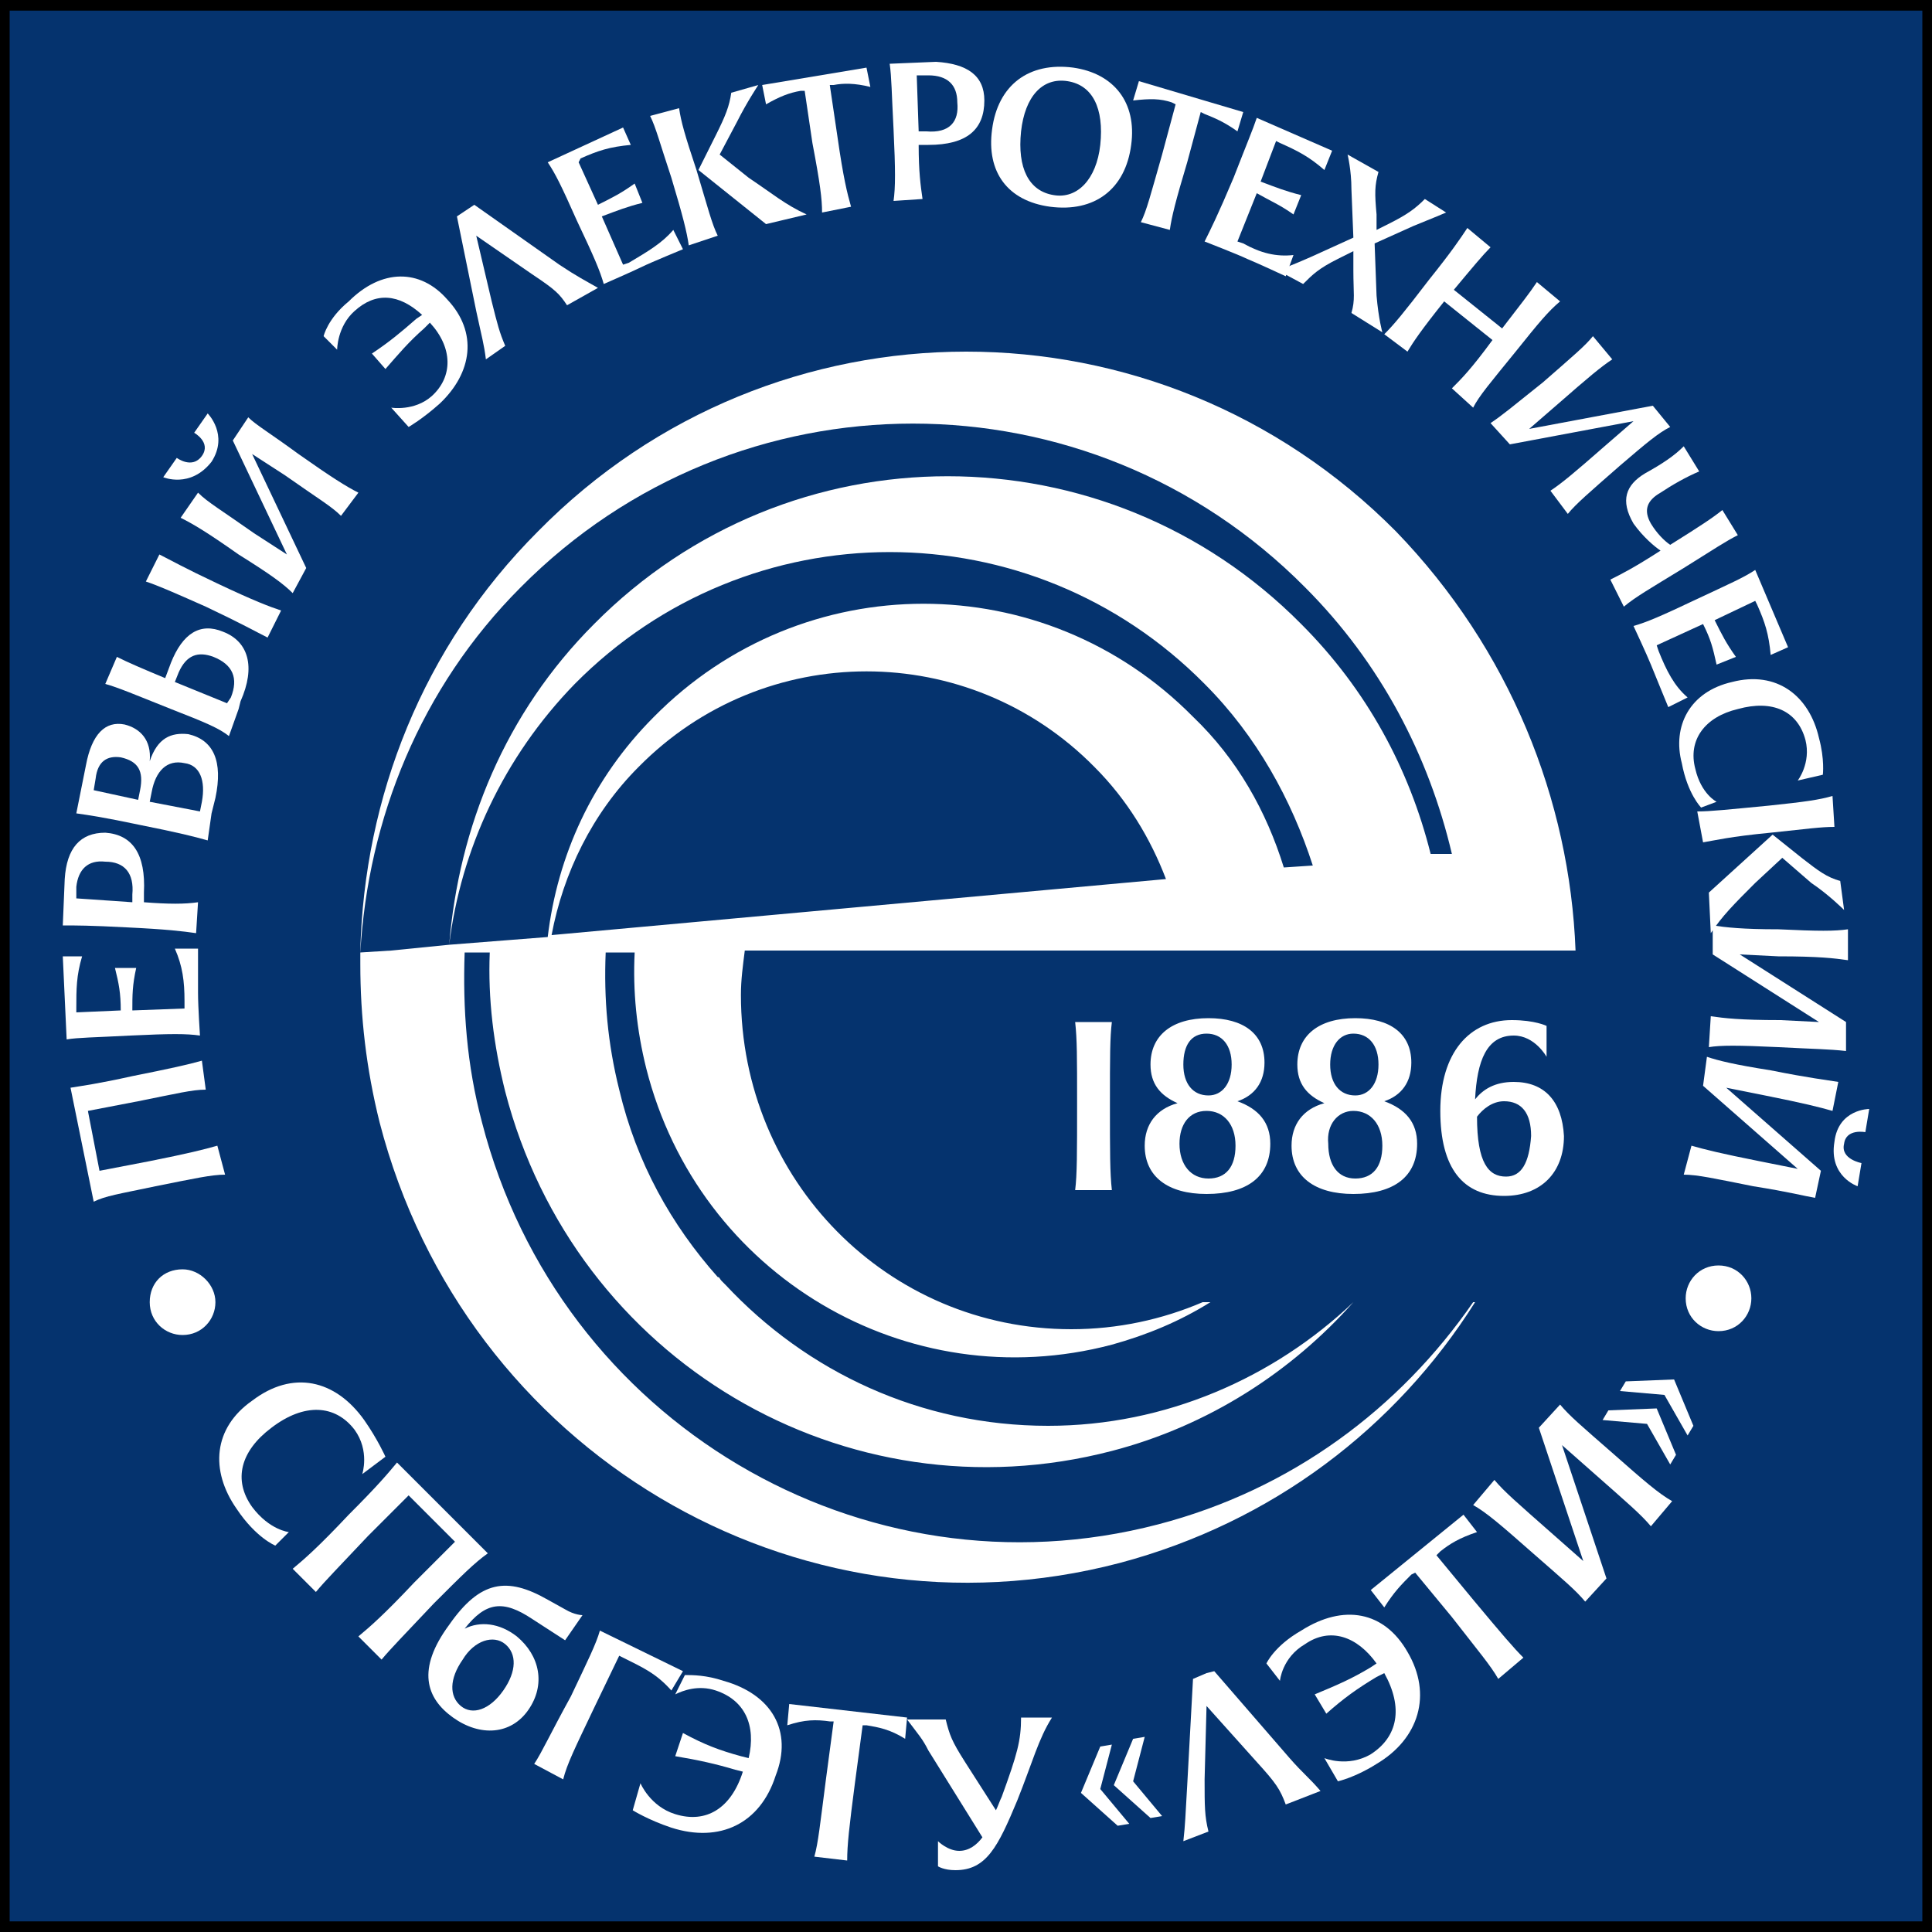 <svg width="100" height="100" xmlns="http://www.w3.org/2000/svg">

 <rect width="100%" height="100%" fill="#808080" stroke="none"/>

 <g>
  <title>background</title>
  <rect fill="none" id="canvas_background" height="102" width="102" y="-1" x="-1"/>
 </g>
 <g>
  <title>Layer 1</title>
  <rect stroke="null" x="-0" id="svg_1" height="99.9" width="100" fill="#05336E" y="0.05"/>
  <g id="svg_2">
   <path id="svg_3" d="m37.45,87c-0.9,-0.3 -1.6,-0.3 -2,-0.3l-0.5,1c0.4,-0.2 1.2,-0.5 2.1,-0.2c1.5,0.5 2.1,1.8 1.7,3.5l-0.4,-0.1c-1.1,-0.3 -1.9,-0.6 -3,-1.2l-0.4,1.2c1.2,0.2 2.1,0.4 3.1,0.7l0.4,0.1c-0.6,1.9 -1.9,2.7 -3.5,2.2c-1.3,-0.4 -1.8,-1.6 -1.8,-1.6l-0.4,1.4c0,0 0.8,0.5 2,0.9c2.5,0.8 4.6,-0.2 5.4,-2.7c0.9,-2.3 -0.2,-4.2 -2.7,-4.9l0,0z" fill="#FFFFFF"/>
   <path id="svg_4" d="m11.15,67.4c0,0.9 -0.7,1.7 -1.7,1.7c-0.9,0 -1.7,-0.7 -1.7,-1.7s0.7,-1.7 1.7,-1.7c0.9,0 1.7,0.8 1.7,1.7l0,0z" fill="#FFFFFF"/>
   <path id="svg_5" d="m90.65,67.2c0,0.9 -0.7,1.7 -1.7,1.7c-0.9,0 -1.7,-0.7 -1.7,-1.7c0,-0.9 0.7,-1.7 1.7,-1.7c1,0 1.7,0.8 1.7,1.7l0,0z" fill="#FFFFFF"/>
   <path id="svg_6" d="m55.65,52.9c0.1,0.9 0.1,1.8 0.1,4.2c0,2.6 0,3.7 -0.1,4.5l1.9,0c-0.1,-0.9 -0.1,-1.9 -0.1,-4.5c0,-2.4 0,-3.4 0.1,-4.2l-1.9,0l0,0z" fill="#FFFFFF"/>
   <path id="svg_7" d="m59.25,59.3c0,1.6 1.2,2.5 3.2,2.5c2.1,0 3.3,-0.9 3.3,-2.6c0,-1.1 -0.6,-1.8 -1.7,-2.2c0.9,-0.3 1.4,-1 1.4,-2c0,-1.5 -1.1,-2.3 -2.9,-2.3c-1.9,0 -3,0.9 -3,2.4c0,1 0.5,1.6 1.4,2c-1.1,0.3 -1.7,1.1 -1.7,2.2l0,0zm3.2,-5.8c0.8,0 1.3,0.6 1.3,1.6c0,1 -0.5,1.6 -1.2,1.6c-0.8,0 -1.3,-0.6 -1.3,-1.6c0,-1 0.4,-1.6 1.2,-1.6l0,0zm0,4c0.9,0 1.5,0.7 1.5,1.8c0,1.1 -0.5,1.7 -1.4,1.7c-0.9,0 -1.5,-0.7 -1.5,-1.8c0,-1 0.5,-1.7 1.4,-1.7l0,0z" fill="#FFFFFF"/>
   <path id="svg_8" d="m66.85,59.3c0,1.6 1.2,2.5 3.2,2.5c2.1,0 3.3,-0.9 3.3,-2.6c0,-1.1 -0.6,-1.8 -1.7,-2.2c0.9,-0.3 1.4,-1 1.4,-2c0,-1.5 -1.1,-2.3 -2.9,-2.3c-1.9,0 -3,0.9 -3,2.4c0,1 0.5,1.6 1.4,2c-1.1,0.3 -1.7,1.1 -1.7,2.2l0,0zm3.2,-5.8c0.8,0 1.3,0.6 1.3,1.6c0,1 -0.5,1.6 -1.2,1.6c-0.8,0 -1.3,-0.6 -1.3,-1.6c0,-1 0.5,-1.6 1.2,-1.6l0,0zm0,4c0.9,0 1.5,0.7 1.5,1.8c0,1.1 -0.5,1.7 -1.4,1.7c-0.9,0 -1.4,-0.7 -1.4,-1.8c-0.1,-1 0.5,-1.7 1.3,-1.7l0,0z" fill="#FFFFFF"/>
   <path id="svg_9" d="m78.35,56c-1,0 -1.6,0.4 -2,0.9c0.1,-2 0.6,-3.3 2,-3.3c1.1,0 1.7,1.1 1.7,1.1l0,-1.6c0,0 -0.6,-0.3 -1.8,-0.3c-2.2,0 -3.7,1.7 -3.7,4.7c0,3 1.2,4.4 3.3,4.4c1.9,0 3.1,-1.2 3.1,-3.1c-0.1,-1.8 -1,-2.8 -2.6,-2.8l0,0zm-0.4,4.9c-0.9,0 -1.5,-0.7 -1.5,-3.1c0.3,-0.4 0.8,-0.8 1.4,-0.8c0.9,0 1.4,0.6 1.4,1.8c-0.1,1.4 -0.5,2.1 -1.3,2.1l0,0z" fill="#FFFFFF"/>
   <path id="svg_10" d="m72.25,27.5c-12.3,-12.4 -32.2,-12.4 -44.4,0c-6,6 -9,13.8 -9.2,21.7l0,0c0,0 0,0.1 0,0.1c0,0.3 0,0.7 0,1c0,-0.1 0,-0.3 0,-0.4c0,2.7 0.3,5.4 1,8.2c4.4,17 21.5,27.2 38.3,22.8c7.9,-2.1 14.3,-7 18.4,-13.5l-0.1,0c-3.8,5.5 -9.4,9.7 -16.3,11.5c-15.3,4 -31,-5.3 -35,-20.8c-0.8,-3 -1,-5.9 -0.9,-8.8l1.3,0c-0.1,2.4 0.2,4.8 0.8,7.2c3.6,13.9 17.6,22.2 31.4,18.6c5,-1.3 9.3,-4.1 12.5,-7.7l0,0c-4.1,3.9 -9.7,6.4 -15.8,6.4c-6.6,0 -12.5,-2.8 -16.7,-7.3c-0.1,-0.1 -0.1,-0.1 -0.2,-0.2c-0.1,-0.1 -0.1,-0.2 -0.2,-0.2c-2.4,-2.7 -4.2,-5.9 -5.1,-9.7c-0.6,-2.4 -0.8,-4.7 -0.7,-7.1l1.5,0c-0.1,2 0.1,4 0.6,6c2.7,10.7 13.5,17.1 24.1,14.3c1.8,-0.5 3.5,-1.2 5.1,-2.2l-0.4,0c-2.1,0.9 -4.4,1.4 -6.8,1.4c-9.5,0 -17.1,-7.7 -17.1,-17.3c0,-0.8 0.1,-1.5 0.2,-2.3l4.5,0l18.5,0l0,0l6,0l0,0l8.5,0l5.5,0l0,0c-0.3,-7.8 -3.4,-15.6 -9.3,-21.7l0,0zm-43.7,20.9c0.6,-3.2 2.1,-6.3 4.5,-8.7c6.5,-6.6 17.1,-6.6 23.6,0c1.7,1.7 2.9,3.7 3.7,5.8l-31.8,2.9l0,0zm33.2,-11.3c-7.7,-7.8 -20.2,-7.8 -27.9,0c-3.2,3.2 -5,7.2 -5.5,11.4l-5.1,0.4c0.6,-4.9 2.8,-9.7 6.5,-13.5c9,-9.1 23.6,-9.1 32.6,0c2.7,2.7 4.5,6 5.6,9.4l-1.5,0.1c-0.9,-2.9 -2.4,-5.6 -4.7,-7.8l0,0zm12.3,7.1c-1.1,-4.4 -3.3,-8.5 -6.7,-11.9c-10.1,-10.2 -26.5,-10.2 -36.6,0c-4.6,4.6 -7,10.5 -7.5,16.6l-3,0.3l-1.6,0.1c0.4,-6.9 3.1,-13.7 8.3,-18.9c11.2,-11.3 29.4,-11.3 40.6,0c3.9,3.9 6.4,8.7 7.6,13.8l-1.1,0l0,0z" fill="#FFFFFF"/>
   <path id="svg_11" d="m13.05,72.5c2.1,-1.6 4.3,-1.1 5.8,1c0.7,1 1.1,1.9 1.1,1.9l-1.2,0.9c0,0 0.4,-1.2 -0.4,-2.3c-1,-1.3 -2.6,-1.4 -4.3,-0.1c-1.6,1.2 -2,2.7 -1,4.1c0.9,1.2 1.9,1.3 1.9,1.3l-0.7,0.7c0,0 -1,-0.4 -2,-1.9c-1.4,-2 -1.2,-4.2 0.8,-5.6l0,0z" fill="#FFFFFF"/>
   <path id="svg_12" d="m22.45,83c-1.6,1.7 -2.2,2.3 -2.7,2.9l-1.2,-1.2c0.6,-0.5 1.3,-1.1 2.9,-2.8l2.1,-2.1l-2.4,-2.4l-2.1,2.1c-1.6,1.7 -2.2,2.3 -2.7,2.9l-1.2,-1.2c0.6,-0.5 1.3,-1.1 2.9,-2.8c1.5,-1.5 2,-2.1 2.5,-2.7l4.7,4.7c-0.7,0.5 -1.3,1.1 -2.8,2.6l0,0z" fill="#FFFFFF"/>
   <path id="svg_13" d="m27.35,88.5c-0.9,1.3 -2.5,1.4 -3.9,0.4c-1.4,-1 -1.9,-2.5 -0.2,-4.8c1.6,-2.3 3,-2.5 5.1,-1.3l0.9,0.5c0.5,0.3 0.9,0.3 0.9,0.3l-0.9,1.3l-1.7,-1.1c-1.5,-1 -2.4,-0.9 -3.5,0.5c0.8,-0.4 1.8,-0.3 2.7,0.4c1.2,1 1.5,2.5 0.6,3.8l0,0zm-1.3,-1c0.7,-1 0.7,-1.9 0.1,-2.4c-0.6,-0.5 -1.6,-0.2 -2.2,0.8c-0.7,1 -0.7,1.9 -0.1,2.4c0.6,0.5 1.5,0.2 2.2,-0.8l0,0z" fill="#FFFFFF"/>
   <path id="svg_14" d="m34.75,87.5c-0.8,-0.9 -1.5,-1.2 -2.5,-1.7l-0.2,-0.1l-1.3,2.7c-1,2.1 -1.4,2.9 -1.6,3.7l-1.5,-0.8c0.4,-0.6 0.8,-1.5 1.9,-3.5c0.9,-1.9 1.3,-2.7 1.5,-3.4l4.3,2.1l-0.6,1l0,0z" fill="#FFFFFF"/>
   <path id="svg_15" d="m46.95,88.9l-0.1,1.1c-0.8,-0.5 -1.4,-0.6 -2,-0.7l-0.2,0l-0.4,3c-0.3,2.3 -0.4,3.2 -0.4,4l-1.7,-0.2c0.2,-0.7 0.3,-1.7 0.6,-4l0.4,-3l-0.2,0c-0.7,-0.1 -1.3,-0.1 -2.2,0.2l0.1,-1.1l6.1,0.7l0,0z" fill="#FFFFFF"/>
   <path id="svg_16" d="m54.45,88.9c-0.7,1.1 -1,2.3 -1.8,4.3c-1,2.4 -1.6,3.6 -3.2,3.6c-0.6,0 -0.9,-0.2 -0.9,-0.2l0,-1.3c0,0 0.5,0.5 1.1,0.5c0.5,0 0.9,-0.3 1.2,-0.7l-2.8,-4.5c-0.3,-0.6 -0.5,-0.8 -1.1,-1.6l2,0c0.2,0.8 0.3,1.1 1,2.2l1.6,2.5c0.1,-0.2 0.2,-0.5 0.3,-0.7c0.8,-2.2 1,-2.9 1,-4.1l1.6,0l0,0z" fill="#FFFFFF"/>
   <path id="svg_17" d="m56.95,90.4l0.6,-0.1l-0.6,2.3l1.5,1.8l-0.6,0.1l-1.9,-1.7l1,-2.4l0,0zm1.7,-0.4l0.6,-0.1l-0.6,2.3l1.5,1.8l-0.6,0.1l-1.9,-1.7l1,-2.4l0,0z" fill="#FFFFFF"/>
   <path id="svg_18" d="m68.35,92.7l-1.8,0.7c-0.3,-0.8 -0.5,-1.1 -1.5,-2.2l-2.6,-2.9l-0.1,3.8c0,1.4 0,1.9 0.2,2.7l-1.3,0.5c0.1,-0.9 0.1,-1.2 0.2,-2.9l0.3,-5.5l0.7,-0.3l0,0l0,0l0.4,-0.1l3.9,4.5c0.7,0.8 1,1 1.6,1.7l0,0z" fill="#FFFFFF"/>
   <path id="svg_19" d="m72.85,85.5c1.3,2.2 0.6,4.5 -1.6,5.8c-1.1,0.7 -2,0.9 -2,0.9l-0.7,-1.2c0,0 1.2,0.5 2.4,-0.2c1.4,-0.9 1.7,-2.4 0.7,-4.2l-0.4,0.2c-1,0.6 -1.7,1.1 -2.6,1.9l-0.6,-1c1.2,-0.5 1.9,-0.8 2.9,-1.4l0.3,-0.2c-1,-1.4 -2.4,-1.9 -3.7,-1c-1.2,0.7 -1.3,1.9 -1.3,1.9l-0.7,-0.9c0,0 0.4,-0.9 1.8,-1.7c2.2,-1.4 4.3,-1 5.5,1.1l0,0z" fill="#FFFFFF"/>
   <path id="svg_20" d="m75.75,78.4l0.7,0.9c-0.9,0.3 -1.4,0.6 -1.9,1l-0.2,0.2l1.9,2.3c1.5,1.8 2.1,2.5 2.6,3l-1.3,1.1c-0.4,-0.7 -1,-1.4 -2.4,-3.2l-1.9,-2.3l-0.2,0.1c-0.5,0.5 -0.9,0.9 -1.4,1.7l-0.7,-0.9l4.8,-3.9l0,0z" fill="#FFFFFF"/>
   <path id="svg_21" d="m83.45,75.2c1.7,1.5 2.4,2.1 3.1,2.5l-1.1,1.3c-0.5,-0.6 -1.2,-1.2 -2.9,-2.7l-1.7,-1.5l2.3,6.9l-1.1,1.2c-0.5,-0.6 -1.1,-1.1 -2.7,-2.5c-1.7,-1.5 -2.4,-2.1 -3.1,-2.5l1.1,-1.3c0.5,0.6 1.2,1.2 2.9,2.7l1.7,1.5l-2.3,-6.9l1.1,-1.2c0.5,0.6 1.1,1.1 2.7,2.5l0,0z" fill="#FFFFFF"/>
   <path id="svg_22" d="m86.75,75.3l-0.3,0.5l-1.2,-2.1l-2.3,-0.2l0.3,-0.5l2.5,-0.1l1,2.4l0,0zm0.9,-1.5l-0.3,0.5l-1.2,-2.1l-2.3,-0.2l0.3,-0.5l2.5,-0.1l1,2.4l0,0z" fill="#FFFFFF"/>
   <path id="svg_23" d="m6.85,55.7c2,-0.4 2.9,-0.6 3.6,-0.8l0.2,1.5c-0.7,0 -1.5,0.2 -3.5,0.6l-2.6,0.5l0.6,3.1l2.6,-0.5c2,-0.4 2.8,-0.6 3.5,-0.8l0.4,1.5c-0.7,0 -1.6,0.2 -3.6,0.6c-1.9,0.4 -2.6,0.5 -3.2,0.8l-1.2,-5.9c0.6,-0.1 1.4,-0.2 3.2,-0.6l0,0z" fill="#FFFFFF"/>
   <path id="svg_24" d="m9.05,49.1l1.2,0c0,0 0,1.6 0,2.3c0,0.7 0.1,2.2 0.1,2.2c-0.7,-0.1 -1.5,-0.1 -3.6,0c-1.9,0.1 -2.7,0.1 -3.3,0.2l-0.2,-4.3l1,0c-0.3,1 -0.3,1.7 -0.3,2.7l0,0.2l2.3,-0.1c0,-0.9 -0.1,-1.4 -0.3,-2.2l1.1,0c-0.2,0.9 -0.2,1.4 -0.2,2.2l2.7,-0.1l0,-0.4c0,-1 -0.1,-1.8 -0.5,-2.7l0,0z" fill="#FFFFFF"/>
   <path id="svg_25" d="m5.45,43.1c1.4,0.1 2.1,1.1 2,3.1l0,0.5c1.3,0.1 2.1,0.1 2.8,0l-0.1,1.6c-0.7,-0.1 -1.5,-0.2 -3.6,-0.3c-1.9,-0.1 -2.6,-0.1 -3.3,-0.1l0.1,-2.4c0.1,-1.6 0.8,-2.4 2.1,-2.4l0,0zm0,1.5c-0.9,-0.1 -1.4,0.4 -1.5,1.3l0,0.6l2.9,0.2l0,-0.4c0.1,-1.1 -0.4,-1.7 -1.4,-1.7l0,0z" fill="#FFFFFF"/>
   <path id="svg_26" d="m9.75,38c1.3,0.3 1.8,1.4 1.4,3.3l-0.2,0.8l-0.2,1.4c-0.7,-0.2 -1.5,-0.4 -3.5,-0.8c-1.9,-0.4 -2.6,-0.5 -3.3,-0.6l0.5,-2.5c0.3,-1.6 1,-2.3 2,-2.1c0.8,0.2 1.4,0.8 1.3,1.9c0.4,-1.2 1.1,-1.5 2,-1.4l0,0zm-4.9,2.9l2.3,0.5l0.1,-0.5c0.2,-1 -0.1,-1.5 -1,-1.7c-0.7,-0.1 -1.2,0.2 -1.3,1.1l-0.1,0.6l0,0zm4.7,-1.4c-0.9,-0.2 -1.5,0.4 -1.7,1.5l-0.1,0.5l2.6,0.5l0.1,-0.5c0.2,-1.1 -0.1,-1.9 -0.9,-2l0,0z" fill="#FFFFFF"/>
   <path id="svg_27" d="m11.25,30.2c-1.7,-0.8 -2.4,-1.2 -3,-1.5l-0.7,1.4c0.6,0.2 1.3,0.5 3.1,1.3c1.9,0.9 2.6,1.3 3.2,1.6l0.7,-1.4c-0.6,-0.2 -1.4,-0.5 -3.3,-1.4l0,0z" fill="#FFFFFF"/>
   <path id="svg_28" d="m11.55,32.7c-1.2,-0.5 -2.1,0.1 -2.7,1.6l-0.3,0.8c-1.2,-0.5 -1.9,-0.8 -2.5,-1.1l-0.6,1.4c0.7,0.2 1.4,0.5 3.4,1.3c1.8,0.7 2.5,1 3,1.4l0.5,-1.4l0.1,-0.4c0.8,-1.8 0.4,-3.1 -0.9,-3.6l0,0zm0.4,3.4l-0.2,0.3l-2.7,-1.1l0.2,-0.5c0.4,-0.9 1,-1.1 1.8,-0.8c1,0.4 1.3,1.1 0.9,2.1l0,0z" fill="#FFFFFF"/>
   <path id="svg_29" d="m15.45,23.5c1.7,1.2 2.5,1.7 3.1,2l-0.9,1.2c-0.5,-0.5 -1.2,-0.9 -2.9,-2.1l-1.7,-1.1l2.8,5.9l-0.7,1.3c-0.5,-0.5 -1.2,-1 -2.8,-2c-1.7,-1.2 -2.4,-1.6 -3,-1.9l0.9,-1.3c0.5,0.5 1.2,0.9 2.9,2.1l1.7,1.1l-2.8,-5.9l0.8,-1.2c0.4,0.4 1.1,0.8 2.6,1.9l0,0zm-7,1.2l0.7,-1c0,0 0.8,0.6 1.3,-0.1c0.5,-0.7 -0.4,-1.2 -0.4,-1.2l0.7,-1c0,0 1.1,1.1 0.2,2.5c-1.1,1.4 -2.5,0.8 -2.5,0.8l0,0z" fill="#FFFFFF"/>
   <path id="svg_30" d="m23.15,15.5c1.6,1.7 1.3,3.8 -0.4,5.4c-0.9,0.8 -1.6,1.2 -1.6,1.2l-0.9,-1c0,0 1.2,0.2 2.1,-0.6c1.1,-1 1.1,-2.5 -0.1,-3.8l-0.3,0.3c-0.8,0.7 -1.3,1.3 -2,2.1l-0.7,-0.8c0.9,-0.6 1.5,-1.1 2.3,-1.8l0.3,-0.2c-1.2,-1.1 -2.4,-1.2 -3.5,-0.2c-0.9,0.8 -0.9,2 -0.9,2l-0.7,-0.7c0,0 0.2,-0.9 1.3,-1.8c1.7,-1.7 3.7,-1.7 5.1,-0.1l0,0z" fill="#FFFFFF"/>
   <path id="svg_31" d="m30.95,14.9l-1.6,0.9c-0.4,-0.6 -0.6,-0.8 -1.8,-1.6l-2.9,-2l0.8,3.4c0.3,1.2 0.4,1.6 0.7,2.3l-1,0.7c-0.1,-0.8 -0.2,-1.1 -0.5,-2.5l-1,-4.9l0.6,-0.4l0,0l0,0l0.3,-0.2l4.4,3.1c0.9,0.6 1.3,0.8 2,1.2l0,0z" fill="#FFFFFF"/>
   <path id="svg_32" d="m34.85,11.9l0.5,1c0,0 -1.7,0.7 -2.1,0.9c-0.4,0.2 -2,0.9 -2,0.9c-0.2,-0.7 -0.5,-1.4 -1.4,-3.3c-0.8,-1.8 -1.1,-2.4 -1.5,-3l3.9,-1.8l0.4,0.9c-1.1,0.1 -1.7,0.3 -2.6,0.7l-0.1,0.2l1,2.2c0.8,-0.4 1.2,-0.6 1.9,-1.1l0.4,1c-0.8,0.2 -1.3,0.4 -2.1,0.7l1.1,2.5l0.3,-0.1c1,-0.6 1.7,-1 2.3,-1.7l0,0z" fill="#FFFFFF"/>
   <path id="svg_33" d="m35.15,5.6c0.1,0.7 0.3,1.4 0.9,3.2c0.6,2 0.8,2.8 1.1,3.4l-1.5,0.5c-0.1,-0.7 -0.3,-1.5 -0.9,-3.5c-0.6,-1.8 -0.8,-2.6 -1.1,-3.2l1.5,-0.4l0,0zm6.6,5.5l-2.1,0.5l-3.5,-2.8l0.9,-1.8c0.5,-1 0.7,-1.5 0.8,-2.2l1.4,-0.4c0,0 -0.6,0.9 -1.1,1.9l-0.9,1.7l1.5,1.2c1.2,0.8 1.9,1.4 3,1.9l0,0z" fill="#FFFFFF"/>
   <path id="svg_34" d="m44.85,3.5l0.2,1c-0.8,-0.2 -1.4,-0.2 -1.9,-0.1l-0.2,0l0.4,2.7c0.3,2.1 0.5,2.9 0.7,3.6l-1.5,0.3c0,-0.7 -0.1,-1.5 -0.5,-3.6l-0.4,-2.7l-0.2,0c-0.6,0.1 -1.1,0.3 -1.8,0.7l-0.2,-1l5.4,-0.9l0,0z" fill="#FFFFFF"/>
   <path id="svg_35" d="m50.95,5.2c0,1.5 -0.9,2.3 -2.9,2.3l-0.5,0c0,1.4 0.1,2.1 0.2,2.8l-1.5,0.1c0.1,-0.7 0.1,-1.6 0,-3.7c-0.1,-1.9 -0.1,-2.7 -0.2,-3.4l2.4,-0.1c1.6,0.1 2.5,0.7 2.5,2l0,0zm-1.4,0.1c0,-0.9 -0.5,-1.4 -1.5,-1.4l-0.6,0l0.1,2.9l0.4,0c1.2,0.1 1.7,-0.5 1.6,-1.5l0,0z" fill="#FFFFFF"/>
   <path id="svg_36" d="m51.35,6.7c0.3,-2.3 1.9,-3.5 4.2,-3.2c2.1,0.3 3.3,1.8 3,4c-0.3,2.3 -1.9,3.5 -4.2,3.2c-2.2,-0.3 -3.3,-1.8 -3,-4l0,0zm5.6,0.8c0.2,-1.9 -0.4,-3.1 -1.7,-3.3c-1.3,-0.2 -2.2,0.8 -2.4,2.6c-0.2,1.9 0.4,3.1 1.7,3.3c1.2,0.2 2.2,-0.8 2.4,-2.6l0,0z" fill="#FFFFFF"/>
   <path id="svg_37" d="m64.35,5.8l-0.3,1c-0.7,-0.5 -1.2,-0.7 -1.7,-0.9l-0.2,-0.1l-0.7,2.6c-0.6,2 -0.8,2.8 -0.9,3.5l-1.5,-0.4c0.3,-0.6 0.5,-1.4 1.1,-3.5l0.7,-2.6l-0.2,-0.1c-0.6,-0.2 -1.1,-0.2 -2,-0.1l0.3,-1l5.4,1.6l0,0z" fill="#FFFFFF"/>
   <path id="svg_38" d="m66.95,13.2l-0.4,1.1c0,0 -1.5,-0.7 -2,-0.9c-0.4,-0.2 -2.2,-0.9 -2.2,-0.9c0.3,-0.6 0.7,-1.4 1.5,-3.3c0.7,-1.8 1,-2.5 1.2,-3.1l3.9,1.7l-0.4,1c-0.8,-0.7 -1.4,-1 -2.3,-1.4l-0.2,-0.1l-0.8,2.1c0.8,0.3 1.3,0.5 2.1,0.7l-0.4,1c-0.7,-0.5 -1.2,-0.7 -1.9,-1.1l-1,2.5l0.3,0.1c0.9,0.5 1.7,0.7 2.6,0.6l0,0z" fill="#FFFFFF"/>
   <path id="svg_39" d="m71.55,17.2l-1.6,-1c0.2,-0.7 0.1,-1 0.1,-2.2l0,-1l-0.8,0.4c-1,0.5 -1.3,0.8 -1.8,1.3l-1.3,-0.7c0,0 0.8,-0.3 1.7,-0.7l2.2,-1l-0.1,-2.5c0,-1 -0.2,-1.8 -0.2,-1.8l1.6,0.9c-0.2,0.7 -0.2,1.1 -0.1,2.2l0,0.8l0.6,-0.3c1,-0.5 1.4,-0.8 1.9,-1.3l1.1,0.7c0,0 -0.7,0.3 -1.7,0.7l-2,0.9l0.1,2.7c0.1,1.2 0.3,1.9 0.3,1.9l0,0z" fill="#FFFFFF"/>
   <path id="svg_40" d="m78.45,18.2c-1.3,1.6 -1.9,2.3 -2.2,2.9l-1.1,-1c0.5,-0.5 1,-1 2.1,-2.5l-2.5,-2c-1.2,1.5 -1.6,2.1 -1.9,2.6l-1.2,-0.9c0.5,-0.5 1,-1.1 2.3,-2.8c1.2,-1.5 1.6,-2.1 2,-2.7l1.2,1c-0.4,0.4 -0.9,1 -1.9,2.2l2.5,2c1,-1.3 1.4,-1.8 1.8,-2.4l1.2,1c-0.6,0.5 -1.1,1.1 -2.3,2.6l0,0z" fill="#FFFFFF"/>
   <path id="svg_41" d="m83.85,24.1c-1.6,1.4 -2.3,2 -2.7,2.5l-0.9,-1.2c0.6,-0.4 1.2,-0.9 2.8,-2.3l1.5,-1.3l-6.4,1.2l-1,-1.1c0.6,-0.4 1.2,-0.9 2.7,-2.1c1.6,-1.4 2.2,-1.9 2.6,-2.4l1,1.2c-0.6,0.4 -1.2,0.9 -2.8,2.3l-1.5,1.3l6.4,-1.2l0.9,1.1c-0.6,0.3 -1.2,0.8 -2.6,2l0,0z" fill="#FFFFFF"/>
   <path id="svg_42" d="m87.15,29.4c-1.8,1.1 -2.5,1.5 -3.1,2l-0.7,-1.4c0.6,-0.3 1.2,-0.6 2.6,-1.5c-0.3,-0.2 -0.9,-0.7 -1.4,-1.4c-0.7,-1.2 -0.4,-2 0.6,-2.6c0.9,-0.5 1.5,-0.9 2,-1.4l0.8,1.3c-0.7,0.3 -1.4,0.7 -2,1.1c-0.7,0.4 -0.9,0.9 -0.5,1.6c0.3,0.5 0.7,0.9 1,1.1c1.6,-1 2.2,-1.4 2.7,-1.8l0.8,1.3c-0.6,0.3 -1.2,0.7 -2.8,1.7l0,0z" fill="#FFFFFF"/>
   <path id="svg_43" d="m87.35,36.1l-1,0.5c0,0 -0.7,-1.7 -0.9,-2.2c-0.2,-0.5 -0.9,-2 -0.9,-2c0.7,-0.2 1.4,-0.5 3.3,-1.4c1.7,-0.8 2.4,-1.1 3,-1.5l1.7,4l-0.9,0.4c-0.1,-1.1 -0.3,-1.7 -0.7,-2.6l-0.1,-0.2l-2.1,1c0.4,0.8 0.6,1.2 1.1,1.9l-1,0.4c-0.2,-0.9 -0.3,-1.3 -0.7,-2.1l-2.4,1.1l0.1,0.3c0.4,1 0.8,1.8 1.5,2.4l0,0z" fill="#FFFFFF"/>
   <path id="svg_44" d="m89.65,35.3c2.3,-0.6 4,0.7 4.5,2.9c0.3,1.1 0.2,1.9 0.2,1.9l-1.3,0.3c0,0 0.7,-0.9 0.4,-2.1c-0.4,-1.5 -1.7,-2.1 -3.5,-1.6c-1.7,0.4 -2.6,1.6 -2.2,3.1c0.3,1.3 1.1,1.7 1.1,1.7l-0.8,0.3c0,0 -0.7,-0.7 -1,-2.3c-0.5,-1.9 0.4,-3.7 2.6,-4.2l0,0z" fill="#FFFFFF"/>
   <path id="svg_45" d="m94.95,42.8c-0.7,0 -1.4,0.1 -3.3,0.3c-2.1,0.2 -2.9,0.4 -3.5,0.5l-0.3,-1.6c0.7,0 1.6,-0.1 3.7,-0.3c1.9,-0.2 2.6,-0.3 3.3,-0.5l0.1,1.6l0,0zm-6.4,5.5l-0.1,-2.1l3.3,-3l1.5,1.2c0.9,0.7 1.3,1 2,1.2l0.2,1.5c0,0 -0.8,-0.8 -1.7,-1.4l-1.5,-1.3l-1.4,1.3c-1.1,1.1 -1.7,1.7 -2.3,2.6l0,0z" fill="#FFFFFF"/>
   <path id="svg_46" d="m92.05,54.2c-2.1,-0.1 -3,-0.1 -3.6,0l0.1,-1.6c0.7,0.1 1.5,0.2 3.6,0.2l2,0.1l-5.5,-3.5l0,-1.5c0.7,0.1 1.5,0.2 3.4,0.2c2.1,0.1 2.9,0.1 3.6,0l0,1.6c-0.7,-0.1 -1.5,-0.2 -3.6,-0.2l-2,-0.1l5.5,3.5l0,1.5c-0.9,-0.1 -1.6,-0.1 -3.5,-0.2l0,0z" fill="#FFFFFF"/>
   <path id="svg_47" d="m90.75,61.4c-2,-0.4 -2.9,-0.6 -3.6,-0.6l0.4,-1.5c0.7,0.2 1.5,0.4 3.5,0.8l2,0.4l-4.9,-4.3l0.2,-1.5c0.6,0.2 1.4,0.4 3.3,0.7c2,0.4 2.9,0.5 3.5,0.6l-0.3,1.5c-0.7,-0.2 -1.5,-0.4 -3.5,-0.8l-2,-0.4l4.9,4.3l-0.3,1.4c-0.6,-0.1 -1.3,-0.3 -3.2,-0.6l0,0zm6,-4l-0.2,1.2c0,0 -1,-0.2 -1.1,0.6c-0.2,0.8 0.9,1 0.9,1l-0.2,1.2c0,0 -1.5,-0.5 -1.2,-2.3c0.2,-1.7 1.8,-1.7 1.8,-1.7l0,0z" fill="#FFFFFF"/>
  </g>
 </g>
</svg>